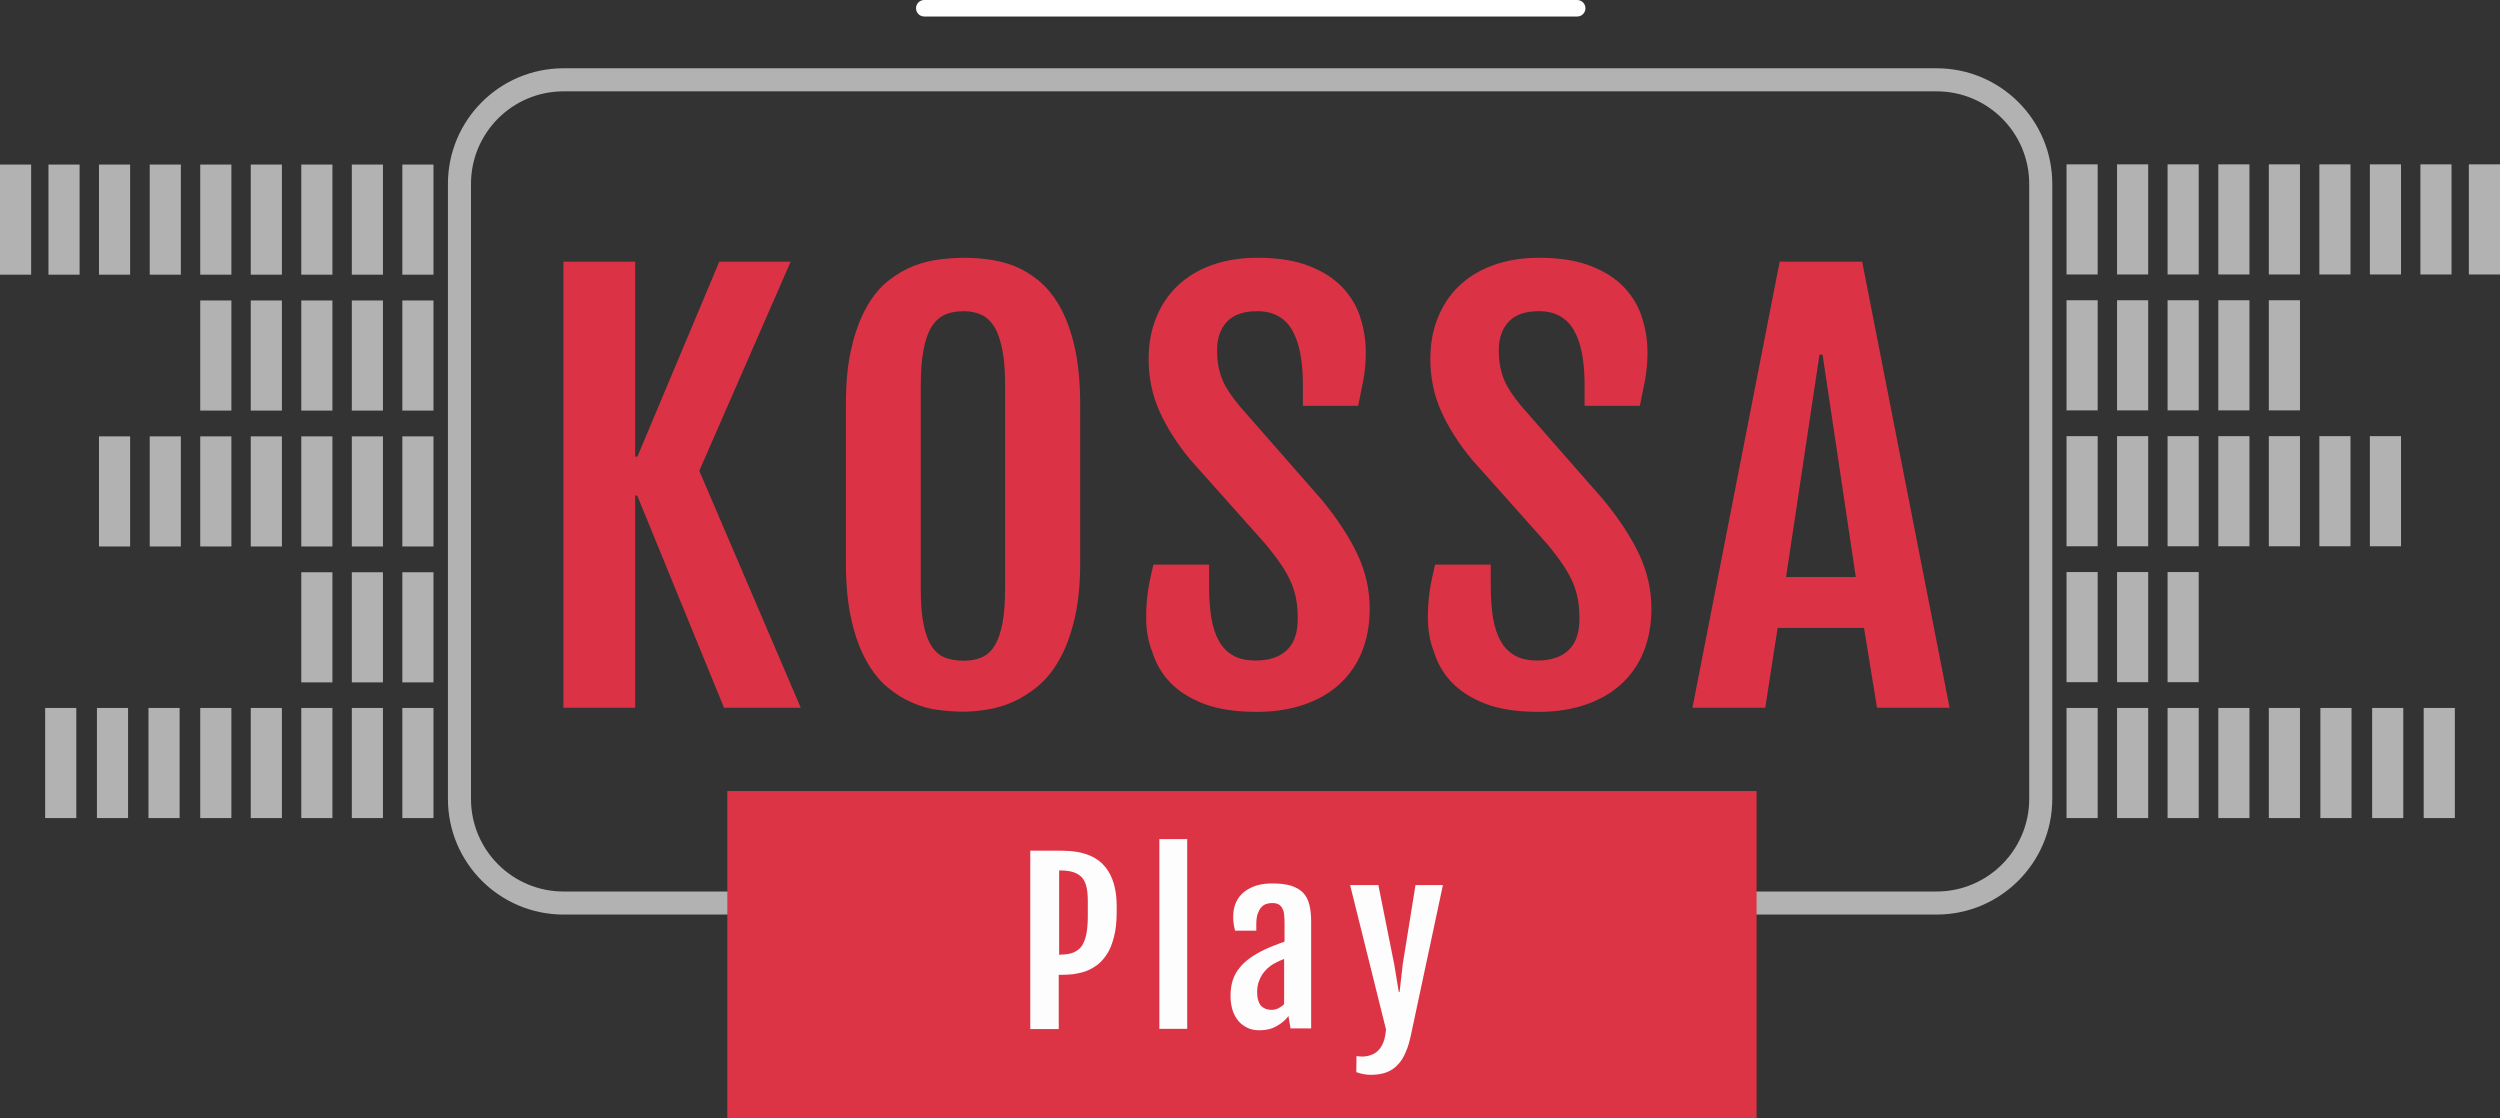 <?xml version="1.0" encoding="utf-8"?>
<!-- Generator: Adobe Illustrator 18.0.0, SVG Export Plug-In . SVG Version: 6.00 Build 0)  -->
<!DOCTYPE svg PUBLIC "-//W3C//DTD SVG 1.1//EN" "http://www.w3.org/Graphics/SVG/1.1/DTD/svg11.dtd">
<svg version="1.1" id="klogo" xmlns="http://www.w3.org/2000/svg" xmlns:xlink="http://www.w3.org/1999/xlink" x="0px" y="0px"
	 viewBox="0 0 1212.3 542.2" enable-background="new 0 0 1212.3 542.2" xml:space="preserve">
<rect x="0" y="0" width="1212.3" height="542.2" fill="#333333" stroke="none"/>
<g id="logop">
	<g id="logoPlayplay">
		<g>
			<g>
				<rect x="1002.1" y="79.7" fill="#B2B2B2" width="15.1" height="53.4"/>
				<rect x="1002.1" y="145.6" fill="#B2B2B2" width="15.1" height="53.4"/>
				<rect x="1002.1" y="211.5" fill="#B2B2B2" width="15.1" height="53.4"/>
				<rect x="1002.1" y="277.4" fill="#B2B2B2" width="15.1" height="53.4"/>
				<rect x="1002.1" y="343.3" fill="#B2B2B2" width="15.1" height="53.4"/>
				<rect x="1026.6" y="79.7" fill="#B2B2B2" width="15.1" height="53.4"/>
				<rect x="1051.1" y="79.7" fill="#B2B2B2" width="15.1" height="53.4"/>
				<rect x="1075.7" y="79.7" fill="#B2B2B2" width="15.1" height="53.4"/>
				<rect x="1100.2" y="79.7" fill="#B2B2B2" width="15.1" height="53.4"/>
				<rect x="1124.7" y="79.7" fill="#B2B2B2" width="15.1" height="53.4"/>
				<rect x="1149.2" y="79.7" fill="#B2B2B2" width="15.1" height="53.4"/>
				<rect x="1173.7" y="79.7" fill="#B2B2B2" width="15.1" height="53.4"/>
				<rect x="1197.2" y="79.7" fill="#B2B2B2" width="15.1" height="53.4"/>
				<rect x="1026.6" y="145.6" fill="#B2B2B2" width="15.1" height="53.4"/>
				<rect x="1051.1" y="145.6" fill="#B2B2B2" width="15.1" height="53.4"/>
				<rect x="1075.7" y="145.6" fill="#B2B2B2" width="15.1" height="53.4"/>
				<rect x="1100.2" y="145.6" fill="#B2B2B2" width="15.1" height="53.4"/>
				<rect x="1026.6" y="211.5" fill="#B2B2B2" width="15.1" height="53.4"/>
				<rect x="1051.1" y="211.5" fill="#B2B2B2" width="15.1" height="53.4"/>
				<rect x="1075.7" y="211.5" fill="#B2B2B2" width="15.1" height="53.4"/>
				<rect x="1100.2" y="211.5" fill="#B2B2B2" width="15.1" height="53.4"/>
				<rect x="1124.7" y="211.5" fill="#B2B2B2" width="15.1" height="53.4"/>
				<rect x="1149.2" y="211.5" fill="#B2B2B2" width="15.1" height="53.4"/>
				<rect x="1026.6" y="277.4" fill="#B2B2B2" width="15.1" height="53.4"/>
				<rect x="1051.1" y="277.4" fill="#B2B2B2" width="15.1" height="53.4"/>
				<rect x="1026.6" y="343.3" fill="#B2B2B2" width="15.1" height="53.4"/>
				<rect x="1051.1" y="343.3" fill="#B2B2B2" width="15.1" height="53.4"/>
				<rect x="1075.7" y="343.3" fill="#B2B2B2" width="15.1" height="53.4"/>
				<rect x="1100.2" y="343.3" fill="#B2B2B2" width="15.1" height="53.4"/>
				<rect x="1125.2" y="343.3" fill="#B2B2B2" width="15.1" height="53.4"/>
				<rect x="1150.3" y="343.3" fill="#B2B2B2" width="15.1" height="53.4"/>
				<rect x="1175.3" y="343.3" fill="#B2B2B2" width="15.1" height="53.4"/>
			</g>
			<g>
				<rect x="195.1" y="79.8" fill="#B2B2B2" width="15.1" height="53.4"/>
				<rect x="195.1" y="145.7" fill="#B2B2B2" width="15.1" height="53.4"/>
				<rect x="195.1" y="211.6" fill="#B2B2B2" width="15.1" height="53.4"/>
				<rect x="195.1" y="277.5" fill="#B2B2B2" width="15.1" height="53.4"/>
				<rect x="195.1" y="343.3" fill="#B2B2B2" width="15.1" height="53.4"/>
				<rect x="170.6" y="79.8" fill="#B2B2B2" width="15.1" height="53.4"/>
				<rect x="146.1" y="79.8" fill="#B2B2B2" width="15.1" height="53.4"/>
				<rect x="121.6" y="79.8" fill="#B2B2B2" width="15.1" height="53.4"/>
				<rect x="97.1" y="79.8" fill="#B2B2B2" width="15.1" height="53.4"/>
				<rect x="72.6" y="79.8" fill="#B2B2B2" width="15.1" height="53.4"/>
				<rect x="48" y="79.8" fill="#B2B2B2" width="15.1" height="53.4"/>
				<rect x="23.5" y="79.8" fill="#B2B2B2" width="15.1" height="53.4"/>
				<rect x="0" y="79.8" fill="#B2B2B2" width="15.1" height="53.4"/>
				<rect x="170.6" y="145.7" fill="#B2B2B2" width="15.1" height="53.4"/>
				<rect x="146.1" y="145.7" fill="#B2B2B2" width="15.1" height="53.4"/>
				<rect x="121.6" y="145.7" fill="#B2B2B2" width="15.1" height="53.4"/>
				<rect x="97.1" y="145.7" fill="#B2B2B2" width="15.1" height="53.4"/>
				<rect x="170.6" y="211.6" fill="#B2B2B2" width="15.1" height="53.4"/>
				<rect x="146.1" y="211.6" fill="#B2B2B2" width="15.1" height="53.4"/>
				<rect x="121.6" y="211.6" fill="#B2B2B2" width="15.1" height="53.4"/>
				<rect x="97.1" y="211.6" fill="#B2B2B2" width="15.1" height="53.4"/>
				<rect x="72.6" y="211.6" fill="#B2B2B2" width="15.1" height="53.4"/>
				<rect x="48" y="211.6" fill="#B2B2B2" width="15.1" height="53.4"/>
				<rect x="170.6" y="277.5" fill="#B2B2B2" width="15.1" height="53.4"/>
				<rect x="146.1" y="277.5" fill="#B2B2B2" width="15.1" height="53.4"/>
				<rect x="170.6" y="343.3" fill="#B2B2B2" width="15.1" height="53.4"/>
				<rect x="146.1" y="343.3" fill="#B2B2B2" width="15.1" height="53.4"/>
				<rect x="121.6" y="343.3" fill="#B2B2B2" width="15.1" height="53.4"/>
				<rect x="97.1" y="343.3" fill="#B2B2B2" width="15.1" height="53.4"/>
				<rect x="72" y="343.3" fill="#B2B2B2" width="15.1" height="53.4"/>
				<rect x="47" y="343.3" fill="#B2B2B2" width="15.1" height="53.4"/>
				<rect x="21.9" y="343.3" fill="#B2B2B2" width="15.1" height="53.4"/>
			</g>
			<g>
				<path fill="#DB3345" d="M273.2,126.9H308v94.5h1.1l39.7-94.5h34.6l-44.3,101.4l49.2,114.9h-37.2l-42.1-102.9H308v102.9h-34.8
					V126.9z"/>
				<path fill="#DB3345" d="M467.1,345.1c-3.7,0-7.6-0.3-11.9-0.8c-4.3-0.5-8.5-1.7-12.7-3.5c-4.2-1.8-8.3-4.3-12.1-7.5
					c-3.9-3.2-7.3-7.5-10.3-12.9c-3-5.3-5.4-11.9-7.2-19.7c-1.8-7.8-2.7-17.1-2.7-27.9v-76.6c0-10.9,0.9-20.2,2.8-27.9
					c1.8-7.7,4.3-14.2,7.3-19.5c3-5.3,6.5-9.5,10.4-12.6c3.9-3.1,8-5.5,12.2-7.2c4.2-1.6,8.5-2.7,12.7-3.2c4.2-0.5,8.1-0.8,11.7-0.8
					c3.4,0,7.2,0.2,11.3,0.7c4.2,0.5,8.3,1.5,12.5,3c4.2,1.6,8.2,3.9,12.1,7c3.9,3.1,7.4,7.3,10.5,12.5c3,5.3,5.5,11.8,7.3,19.6
					c1.8,7.8,2.8,17.2,2.8,28.3v76.6c0,10.7-0.9,19.9-2.8,27.7s-4.3,14.3-7.4,19.6c-3,5.4-6.6,9.7-10.5,12.9
					c-4,3.3-8.1,5.8-12.2,7.6c-4.2,1.8-8.3,3-12.4,3.6C474.1,344.8,470.4,345.1,467.1,345.1z M467.1,320.4c3.4,0,6.4-0.5,8.9-1.6
					c2.5-1.1,4.7-3,6.3-5.7c1.7-2.7,2.9-6.3,3.8-10.7c0.8-4.4,1.3-10,1.3-16.8v-98.4c0-6.9-0.4-12.7-1.3-17.3
					c-0.9-4.6-2.1-8.4-3.8-11.2c-1.7-2.8-3.8-4.8-6.3-6c-2.5-1.2-5.5-1.8-8.9-1.8c-3.5,0-6.5,0.6-9.1,1.8c-2.6,1.2-4.7,3.2-6.4,6
					c-1.7,2.8-3,6.6-3.8,11.2c-0.9,4.6-1.3,10.4-1.3,17.3v98.4c0,6.8,0.4,12.3,1.3,16.8c0.8,4.4,2.1,8,3.8,10.7
					c1.7,2.7,3.8,4.6,6.4,5.7C460.5,319.8,463.6,320.4,467.1,320.4z"/>
				<path fill="#DB3345" d="M555.8,299.4c0-4.6,0.3-8.9,0.9-12.9c0.6-3.9,1.5-8.2,2.6-12.7h27v10.5c0,5.8,0.4,11,1.1,15.4
					c0.8,4.5,2,8.3,3.8,11.3c1.7,3.1,4.1,5.4,7,7c2.9,1.6,6.5,2.3,10.7,2.3c6.6,0,11.7-1.7,15.2-5.1s5.2-8.4,5.2-15
					c0-3.4-0.2-6.5-0.7-9.3c-0.5-2.8-1.3-5.6-2.5-8.4c-1.2-2.8-2.8-5.7-4.9-8.8c-2.1-3.1-4.7-6.5-7.9-10.3l-36.2-40.6
					c-6.4-7.8-11.4-15.6-14.9-23.5c-3.5-7.9-5.2-16.3-5.2-25.3c0-7.2,1.2-13.8,3.6-19.8c2.4-6,5.8-11.2,10.3-15.5
					c4.5-4.3,10-7.7,16.6-10.1c6.6-2.4,14-3.6,22.3-3.6c10.1,0,18.5,1.4,25.3,4.1c6.8,2.7,12.1,6.2,16.2,10.6
					c4,4.4,6.9,9.3,8.5,14.8c1.7,5.4,2.5,10.9,2.5,16.4c0,4.6-0.4,8.9-1.1,12.9c-0.8,3.9-1.6,8.3-2.6,13h-26.8v-10.3
					c0-11.5-1.7-20.3-5.2-26.4c-3.5-6.1-9.2-9.2-17-9.2c-6.5,0-11.4,1.7-14.6,5.1c-3.2,3.4-4.8,8-4.8,13.7c0,3,0.2,5.8,0.7,8.2
					c0.5,2.4,1.2,4.7,2.1,6.8c0.9,2.1,2.1,4.1,3.4,6c1.3,1.9,2.9,4,4.6,6.1l40.4,46.1c7.3,9,13,17.7,16.9,26
					c3.9,8.3,5.9,17.1,5.9,26.4c0,7.7-1.3,14.6-3.8,20.8c-2.5,6.2-6.2,11.4-10.9,15.7c-4.7,4.3-10.5,7.6-17.2,9.9
					c-6.7,2.3-14.3,3.5-22.7,3.5c-10.4,0-19-1.3-25.8-3.9c-6.8-2.6-12.3-6.1-16.4-10.4c-4.1-4.3-6.9-9.2-8.6-14.7
					C556.6,310.7,555.8,305.1,555.8,299.4z"/>
				<path fill="#DB3345" d="M692.4,299.4c0-4.6,0.3-8.9,0.9-12.9c0.6-3.9,1.5-8.2,2.6-12.7h27v10.5c0,5.8,0.4,11,1.1,15.4
					c0.8,4.5,2,8.3,3.8,11.3c1.7,3.1,4.1,5.4,7,7c2.9,1.6,6.5,2.3,10.7,2.3c6.6,0,11.7-1.7,15.2-5.1s5.2-8.4,5.2-15
					c0-3.4-0.2-6.5-0.7-9.3c-0.5-2.8-1.3-5.6-2.5-8.4c-1.2-2.8-2.8-5.7-4.9-8.8c-2.1-3.1-4.7-6.5-7.9-10.3l-36.2-40.6
					c-6.4-7.8-11.4-15.6-14.9-23.5c-3.5-7.9-5.2-16.3-5.2-25.3c0-7.2,1.2-13.8,3.6-19.8c2.4-6,5.8-11.2,10.3-15.5
					c4.5-4.3,10-7.7,16.6-10.1c6.6-2.4,14-3.6,22.3-3.6c10.1,0,18.5,1.4,25.3,4.1c6.8,2.7,12.1,6.2,16.2,10.6
					c4,4.4,6.9,9.3,8.5,14.8c1.7,5.4,2.5,10.9,2.5,16.4c0,4.6-0.4,8.9-1.1,12.9c-0.8,3.9-1.6,8.3-2.6,13h-26.8v-10.3
					c0-11.5-1.7-20.3-5.2-26.4c-3.5-6.1-9.2-9.2-17-9.2c-6.5,0-11.4,1.7-14.6,5.1c-3.2,3.4-4.8,8-4.8,13.7c0,3,0.2,5.8,0.7,8.2
					c0.5,2.4,1.2,4.7,2.1,6.8c0.9,2.1,2.1,4.1,3.4,6c1.3,1.9,2.9,4,4.6,6.1l40.4,46.1c7.3,9,13,17.7,16.9,26
					c3.9,8.3,5.9,17.1,5.9,26.4c0,7.7-1.3,14.6-3.8,20.8c-2.5,6.2-6.2,11.4-10.9,15.7c-4.7,4.3-10.5,7.6-17.2,9.9
					c-6.7,2.3-14.3,3.5-22.7,3.5c-10.4,0-19-1.3-25.8-3.9c-6.8-2.6-12.3-6.1-16.4-10.4c-4.1-4.3-6.9-9.2-8.6-14.7
					C693.2,310.7,692.4,305.1,692.4,299.4z"/>
				<path fill="#DB3345" d="M863,126.9h40l42.4,216.3h-35.2l-6.3-38.7H862l-6,38.7h-35.3L863,126.9z M899.9,279.7L883.8,172h-1.5
					l-16.2,107.8H899.9z"/>
			</g>
			<path fill="none" stroke="#B2B2B2" stroke-width="11.185" stroke-miterlimit="10" d="M939.1,437.9H273.3
				c-27.9,0-50.5-22.6-50.5-50.5V89.2c0-27.9,22.6-50.5,50.5-50.5h665.8c27.9,0,50.5,22.6,50.5,50.5v298.2
				C989.6,415.2,967,437.9,939.1,437.9z"/>
		</g>
		
			<line fill="none" stroke="#FFFFFF" stroke-width="8" stroke-linecap="round" stroke-miterlimit="10" x1="448.2" y1="4" x2="764.8" y2="4"/>
	</g>
	<rect id="rectPlay" x="352.7" y="383.6" fill="#DC3445" width="499.1" height="158.6"/>
	<g>
		<path fill="#FEFDFD" d="M499.7,412.5h13.8c1.7,0,3.6,0.1,5.7,0.2c2.1,0.2,4.2,0.5,6.2,1.1c2.1,0.6,4.1,1.4,6,2.6
			c1.9,1.1,3.6,2.7,5.1,4.7c1.5,2,2.7,4.4,3.6,7.4c0.9,3,1.4,6.6,1.4,10.8v3c0,4.6-0.4,8.6-1.3,11.9c-0.8,3.3-1.9,6.1-3.3,8.3
			c-1.4,2.2-3,4-4.8,5.4c-1.8,1.3-3.7,2.4-5.7,3.1c-2,0.7-4,1.1-6,1.4c-2,0.2-3.9,0.3-5.7,0.3h-1.3v26.3h-13.8V412.5z M514.2,462.9
			c2.5,0,4.6-0.3,6.3-1s3.1-1.8,4.1-3.2c1-1.5,1.7-3.4,2.2-5.7c0.4-2.3,0.7-5.1,0.7-8.3v-7.8c0-2.6-0.2-4.8-0.6-6.6
			c-0.4-1.9-1.1-3.4-2.1-4.6c-1-1.2-2.4-2.1-4.1-2.7c-1.7-0.6-3.9-0.9-6.4-0.9h-0.7v40.9H514.2z"/>
		<path fill="#FEFDFD" d="M562.2,406.9h13.5v92h-13.5V406.9z"/>
		<path fill="#FEFDFD" d="M610.7,499.6c-2.3,0-4.3-0.4-6-1.3c-1.8-0.9-3.2-2-4.4-3.5c-1.2-1.5-2.1-3.2-2.7-5.3
			c-0.6-2-0.9-4.3-0.9-6.6c0-2.9,0.4-5.4,1.1-7.6c0.7-2.2,1.8-4.2,3.3-6c1.4-1.8,3.2-3.4,5.3-4.9c2.1-1.5,4.6-2.9,7.4-4.2
			c1.3-0.6,2.9-1.3,4.6-1.9c1.7-0.7,3.2-1.2,4.5-1.7v-9.2c0-1.3-0.1-2.6-0.2-3.8c-0.1-1.2-0.4-2.2-0.8-3s-1-1.5-1.8-2
			c-0.8-0.5-1.9-0.7-3.4-0.7c-1,0-1.9,0.2-2.8,0.5c-0.9,0.3-1.7,0.9-2.4,1.7c-0.7,0.8-1.2,1.9-1.7,3.2c-0.4,1.3-0.6,3-0.6,5v3h-10.3
			c-0.3-1.3-0.6-2.5-0.7-3.6c-0.2-1.1-0.2-2.2-0.2-3.3c0-2.6,0.5-4.9,1.4-6.9c0.9-2,2.3-3.7,3.9-5c1.7-1.3,3.7-2.4,6-3.1
			c2.3-0.7,4.9-1,7.7-1c3.7,0,6.7,0.4,9.1,1.1c2.4,0.8,4.3,1.9,5.8,3.4c1.4,1.5,2.4,3.4,3,5.7c0.6,2.3,0.9,5,0.9,8v52.1h-10l-1-6
			c-1.5,2-3.4,3.6-5.8,4.9C616.6,499,613.9,499.6,610.7,499.6z M616.7,489.7c1.1,0,2.2-0.3,3.3-0.8c1.1-0.6,2-1.2,2.7-2V465
			c-0.7,0.3-1.5,0.6-2.4,1c-0.9,0.4-1.8,0.9-2.9,1.5c-1,0.6-1.9,1.3-2.8,2.1c-0.9,0.8-1.7,1.8-2.5,2.9c-0.7,1.1-1.3,2.4-1.8,3.8
			c-0.4,1.4-0.7,3-0.7,4.7c0,2.7,0.5,4.8,1.6,6.4C612.5,488.9,614.3,489.7,616.7,489.7z"/>
		<path fill="#FEFDFD" d="M663.5,512c1.7-0.4,3.2-1.1,4.4-2.2c1.2-1.1,2.2-2.5,2.9-4.3s1.1-3.9,1.3-6.3l-17.4-70h13.7l7.7,38.5
			l2.2,13.3h0.4l1.5-13.3l6.2-38.5h13.3l-15.4,72.2c-0.7,3.3-1.5,6.3-2.6,8.7c-1,2.5-2.3,4.6-3.9,6.2c-1.5,1.7-3.4,2.9-5.5,3.7
			c-2.1,0.8-4.6,1.2-7.5,1.2c-2.3,0-4.7-0.4-7.1-1.3l0.1-7.8C660,512.5,661.8,512.4,663.5,512z"/>
	</g>
</g>
</svg>
